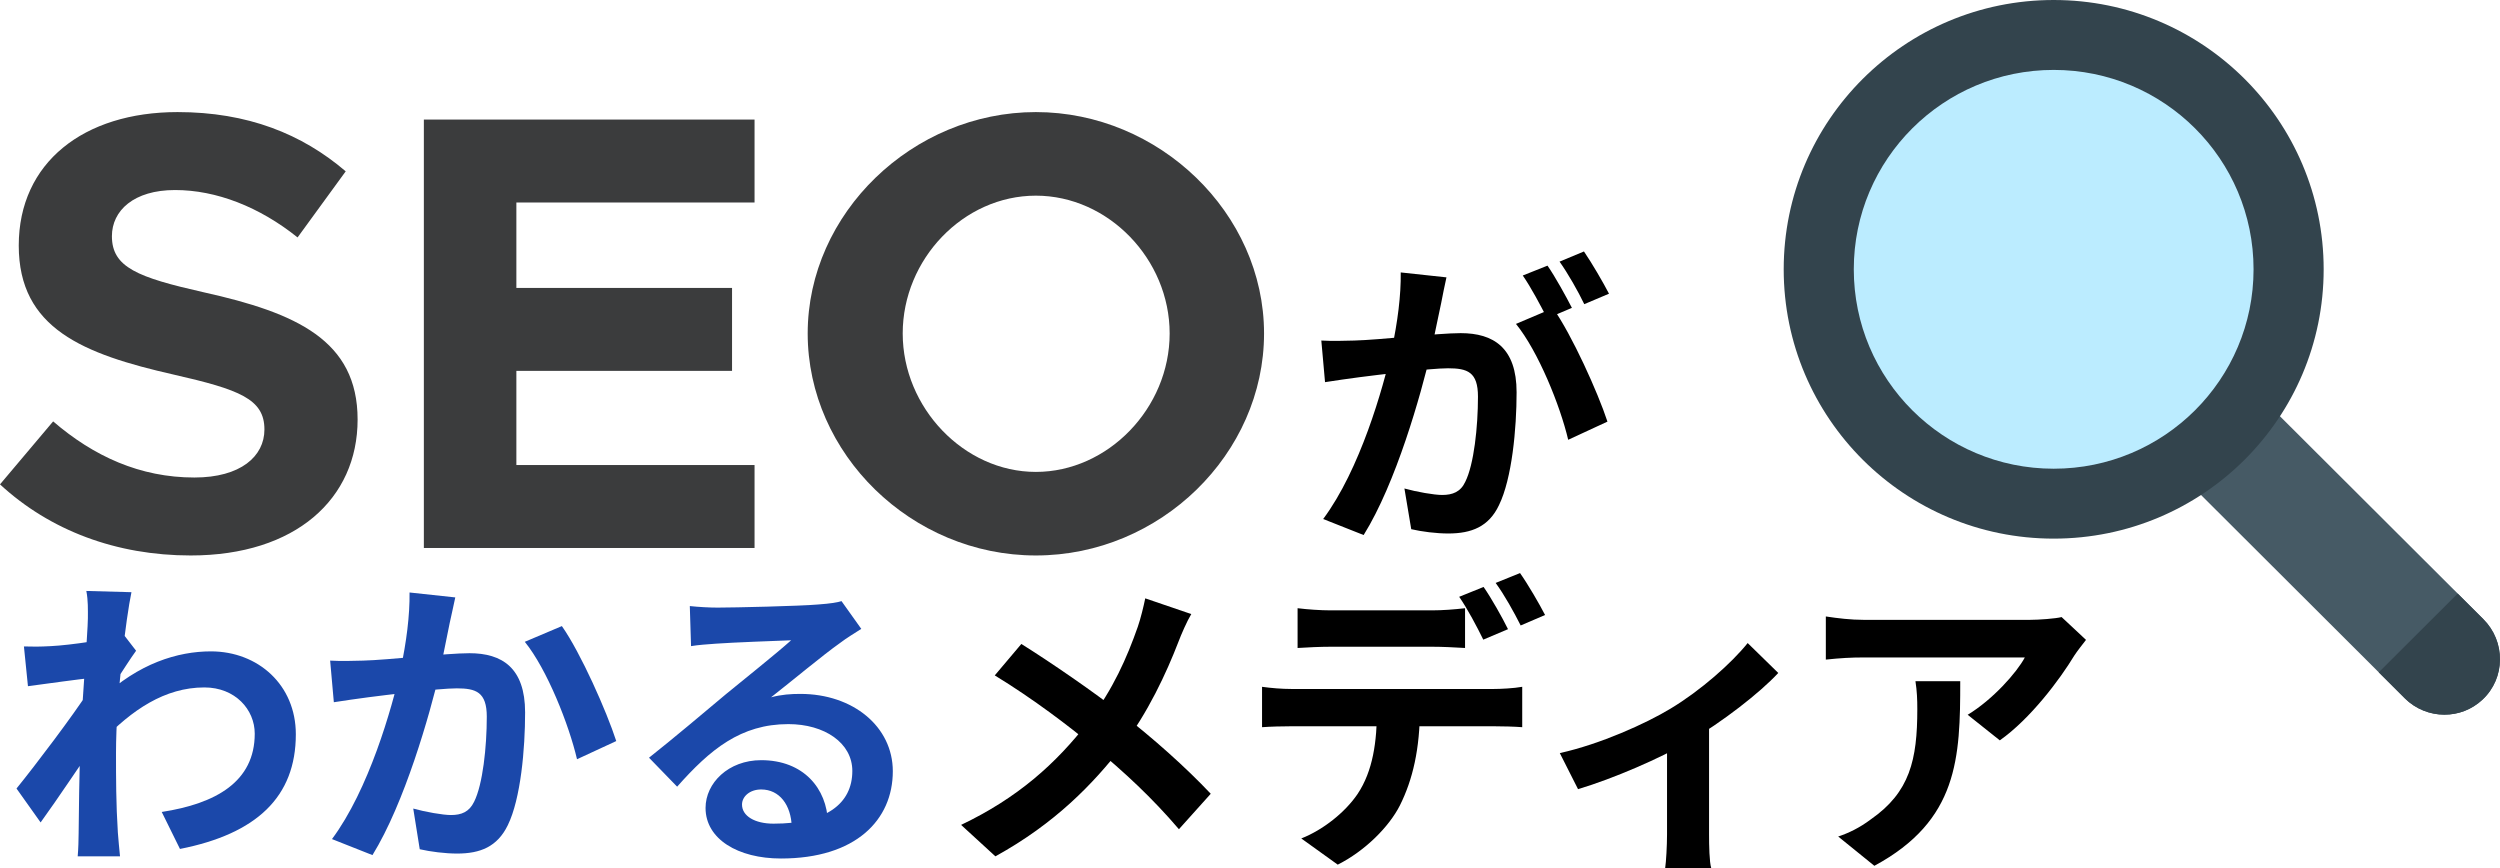 <svg width="144" height="50" viewBox="0 0 144 50" fill="none" xmlns="http://www.w3.org/2000/svg">
<path d="M83.316 15.976C83.209 16.437 83.102 17.005 83.013 17.449C82.835 18.248 82.622 19.349 82.426 20.254C81.839 22.758 80.415 27.817 78.546 30.818L76.215 29.895C78.333 27.054 79.668 22.367 80.166 20.13C80.504 18.532 80.7 17.023 80.682 15.692L83.316 15.976ZM89.456 17.751C90.542 19.296 92.037 22.598 92.589 24.285L90.328 25.332C89.865 23.361 88.602 20.237 87.32 18.657L89.456 17.751ZM76.108 19.615C76.749 19.651 77.354 19.633 78.012 19.615C79.436 19.58 82.818 19.189 84.135 19.189C86.021 19.189 87.356 20.024 87.356 22.598C87.356 24.693 87.089 27.569 86.342 29.096C85.754 30.339 84.758 30.729 83.423 30.729C82.729 30.729 81.892 30.623 81.287 30.481L80.895 28.137C81.59 28.332 82.604 28.51 83.067 28.51C83.672 28.51 84.135 28.332 84.402 27.747C84.9 26.752 85.131 24.586 85.131 22.846C85.131 21.426 84.526 21.213 83.405 21.213C82.355 21.213 79.276 21.604 78.297 21.728C77.781 21.799 76.855 21.923 76.322 22.012L76.108 19.615ZM89.136 15.301C89.581 15.94 90.204 17.076 90.542 17.733L89.118 18.337C88.744 17.609 88.193 16.562 87.712 15.869L89.136 15.301ZM91.236 14.484C91.699 15.159 92.357 16.295 92.678 16.917L91.254 17.52C90.898 16.775 90.311 15.745 89.83 15.07L91.236 14.484Z" fill="black"/>
<path d="M120.154 36.857C119.976 37.088 119.638 37.514 119.478 37.763C118.641 39.147 116.951 41.402 115.189 42.645L113.338 41.171C114.779 40.301 116.167 38.739 116.63 37.869C115.545 37.869 108.461 37.869 107.34 37.869C106.61 37.869 106.005 37.905 105.168 37.993V35.508C105.863 35.614 106.61 35.703 107.34 35.703C108.461 35.703 116.007 35.703 116.933 35.703C117.431 35.703 118.41 35.632 118.748 35.543L120.154 36.857ZM112.91 39.236C112.91 43.639 112.804 47.261 107.963 49.871L105.88 48.184C106.468 47.989 107.108 47.687 107.767 47.19C110.009 45.627 110.437 43.763 110.437 40.852C110.437 40.284 110.419 39.822 110.33 39.236H112.91Z" fill="black"/>
<path d="M89.845 43.378C92.177 42.863 94.811 41.673 96.217 40.821C97.961 39.774 99.741 38.194 100.666 37.04L102.428 38.762C101.36 39.916 99.207 41.584 97.267 42.721C95.665 43.662 92.924 44.851 90.895 45.455L89.845 43.378ZM96.021 42.224L98.442 41.762V48.065C98.442 48.704 98.459 49.645 98.566 50H95.914C95.968 49.645 96.021 48.704 96.021 48.065V42.224Z" fill="black"/>
<path d="M74.741 35.033C75.31 35.104 76.058 35.157 76.645 35.157C77.766 35.157 81.433 35.157 82.483 35.157C83.088 35.157 83.782 35.104 84.387 35.033V37.324C83.782 37.288 83.088 37.252 82.483 37.252C81.433 37.252 77.766 37.252 76.663 37.252C76.04 37.252 75.292 37.288 74.741 37.324V35.033ZM72.694 39.56C73.21 39.632 73.833 39.685 74.385 39.685C75.506 39.685 84.992 39.685 86.042 39.685C86.416 39.685 87.199 39.649 87.68 39.56V41.886C87.235 41.851 86.54 41.833 86.042 41.833C84.992 41.833 75.506 41.833 74.385 41.833C73.868 41.833 73.174 41.851 72.694 41.886V39.56ZM81.788 40.803C81.788 43.129 81.379 44.904 80.632 46.396C80.009 47.621 78.638 49.005 77.054 49.804L74.954 48.295C76.218 47.798 77.481 46.786 78.193 45.739C79.083 44.407 79.315 42.721 79.315 40.821L81.788 40.803ZM85.455 33.808C85.9 34.447 86.54 35.584 86.861 36.24L85.437 36.844C85.081 36.116 84.529 35.069 84.049 34.376L85.455 33.808ZM87.555 33.009C88.018 33.666 88.676 34.802 88.996 35.424L87.591 36.027C87.217 35.282 86.647 34.252 86.149 33.577L87.555 33.009Z" fill="black"/>
<path d="M68.618 35.37C68.369 35.779 68.031 36.56 67.871 36.986C67.194 38.743 66.109 41.087 64.632 43.005C62.976 45.135 60.787 47.425 57.334 49.325L55.359 47.514C58.598 45.969 60.823 43.999 62.709 41.549C64.115 39.702 64.916 37.874 65.539 36.098C65.699 35.637 65.877 34.909 65.966 34.465L68.618 35.37ZM58.829 37.092C60.591 38.193 63.03 39.88 64.525 41.051C66.429 42.525 68.298 44.194 69.739 45.721L67.906 47.763C66.358 45.952 64.792 44.496 62.905 42.933C61.624 41.868 59.541 40.27 57.299 38.903L58.829 37.092Z" fill="black"/>
<path d="M39.733 34.909C40.231 34.962 40.836 34.998 41.334 34.998C42.295 34.998 46.086 34.909 47.101 34.82C47.848 34.767 48.258 34.696 48.471 34.625L49.61 36.223C49.201 36.489 48.774 36.738 48.382 37.039C47.421 37.714 45.552 39.276 44.413 40.164C45.019 40.004 45.552 39.969 46.104 39.969C49.13 39.969 51.426 41.851 51.426 44.425C51.426 47.23 49.29 49.45 44.983 49.45C42.509 49.45 40.64 48.331 40.64 46.538C40.64 45.1 41.957 43.786 43.844 43.786C46.282 43.786 47.635 45.419 47.688 47.372L45.606 47.639C45.57 46.36 44.894 45.473 43.844 45.473C43.185 45.473 42.74 45.881 42.74 46.343C42.74 46.999 43.47 47.443 44.556 47.443C47.564 47.443 49.094 46.307 49.094 44.407C49.094 42.792 47.492 41.709 45.41 41.709C42.669 41.709 40.907 43.165 39.003 45.313L37.383 43.644C38.647 42.65 40.8 40.839 41.833 39.969C42.829 39.152 44.698 37.661 45.57 36.88C44.663 36.915 42.206 37.004 41.245 37.075C40.765 37.111 40.213 37.146 39.804 37.217L39.733 34.909Z" fill="#1B48AA"/>
<path d="M26.224 34.411C26.117 34.873 26.01 35.441 25.903 35.885C25.743 36.684 25.512 37.785 25.334 38.69C24.747 41.194 23.305 46.253 21.454 49.254L19.122 48.331C21.24 45.49 22.575 40.803 23.073 38.566C23.412 36.968 23.607 35.459 23.59 34.127L26.224 34.411ZM32.364 36.063C33.45 37.607 34.945 40.98 35.496 42.685L33.236 43.732C32.773 41.744 31.51 38.548 30.228 36.968L32.364 36.063ZM19.016 38.051C19.656 38.087 20.262 38.069 20.92 38.051C22.344 38.016 25.708 37.625 27.042 37.625C28.911 37.625 30.246 38.459 30.246 41.034C30.246 43.129 29.997 46.005 29.249 47.532C28.644 48.774 27.665 49.165 26.331 49.165C25.636 49.165 24.8 49.058 24.177 48.916L23.803 46.573C24.497 46.768 25.512 46.946 25.974 46.946C26.58 46.946 27.025 46.768 27.309 46.182C27.808 45.188 28.039 43.022 28.039 41.282C28.039 39.862 27.416 39.649 26.313 39.649C25.245 39.649 22.184 40.039 21.205 40.164C20.689 40.235 19.763 40.359 19.229 40.448L19.016 38.051Z" fill="#1B48AA"/>
<path d="M9.316 46.769C12.431 46.289 14.673 45.029 14.673 42.259C14.673 40.874 13.552 39.596 11.772 39.596C9.494 39.596 7.59 40.892 5.846 42.721L5.863 40.217C7.981 38.211 10.242 37.519 12.146 37.519C14.869 37.519 17.04 39.454 17.04 42.295C17.04 45.899 14.78 48.029 10.366 48.899L9.316 46.769ZM5.276 39.046C4.475 39.134 2.784 39.365 1.61 39.525L1.378 37.235C1.877 37.252 2.286 37.252 2.927 37.217C4.048 37.164 6.326 36.826 7.127 36.56L7.839 37.483C7.536 37.892 6.985 38.762 6.682 39.223L5.65 42.561C4.867 43.697 3.283 46.076 2.339 47.372L0.951 45.419C2.072 44.035 4.208 41.212 5.098 39.827L5.134 39.365L5.276 39.046ZM5.062 35.619C5.062 35.122 5.08 34.589 4.973 34.039L7.572 34.11C7.269 35.53 6.682 40.182 6.682 43.36C6.682 44.798 6.682 46.307 6.789 47.958C6.807 48.278 6.878 48.935 6.913 49.325H4.475C4.511 48.952 4.529 48.295 4.529 48.011C4.546 46.289 4.564 45.1 4.617 42.88C4.671 41.3 5.062 36.329 5.062 35.619Z" fill="#1B48AA"/>
<path d="M0 27.9L3.061 24.272C5.402 26.284 8.066 27.505 11.198 27.505C13.863 27.505 15.231 26.284 15.231 24.739C15.231 22.979 13.791 22.441 10.01 21.578C4.789 20.393 1.08 18.92 1.08 14.143C1.08 9.365 4.825 6.456 10.226 6.456C14.259 6.456 17.392 7.713 19.913 9.869L17.14 13.676C14.944 11.915 12.459 10.946 10.083 10.946C7.706 10.946 6.446 12.131 6.446 13.604C6.446 15.4 7.923 15.975 11.739 16.837C17.068 18.022 20.598 19.603 20.598 24.165C20.598 28.726 17.033 31.995 10.984 31.995C6.699 31.995 2.882 30.559 0.001 27.901L0 27.9Z" fill="#3B3C3D"/>
<path d="M29.743 11.664V16.585H42.166V21.362H29.743V26.786H43.462V31.564H24.414V6.887H43.462V11.664H29.743Z" fill="#3B3C3D"/>
<path d="M46.523 19.207C46.523 12.275 52.572 6.456 59.666 6.456C66.76 6.456 72.809 12.275 72.809 19.207C72.809 26.14 66.832 31.995 59.666 31.995C52.5 31.995 46.523 26.14 46.523 19.207ZM67.372 19.207C67.372 14.933 63.843 11.27 59.666 11.27C55.489 11.27 51.996 14.933 51.996 19.207C51.996 23.482 55.525 27.182 59.666 27.182C63.807 27.182 67.372 23.518 67.372 19.207Z" fill="#3B3C3D"/>
<path d="M127.167 19.828L143.039 35.661C144.331 36.95 144.325 39.054 142.992 40.3C142.374 40.877 141.584 41.165 140.796 41.165C140.008 41.165 139.151 40.852 138.521 40.226L122.62 24.363L127.167 19.828Z" fill="#465A65"/>
<path d="M137.015 38.726L138.519 40.226C139.146 40.852 139.97 41.165 140.794 41.165C141.617 41.165 142.372 40.875 142.99 40.3C144.323 39.054 144.329 36.95 143.037 35.661L141.562 34.19L137.015 38.726Z" fill="#33444D"/>
<path d="M118.292 31.025C126.88 31.025 133.843 24.08 133.843 15.512C133.843 6.945 126.88 0 118.292 0C109.704 0 102.741 6.945 102.741 15.512C102.741 24.08 109.704 31.025 118.292 31.025Z" fill="#33444D"/>
<path d="M118.292 26.998C124.651 26.998 129.805 21.856 129.805 15.513C129.805 9.169 124.651 4.027 118.292 4.027C111.933 4.027 106.778 9.169 106.778 15.513C106.778 21.856 111.933 26.998 118.292 26.998Z" fill="#BBECFF"/>
</svg>
